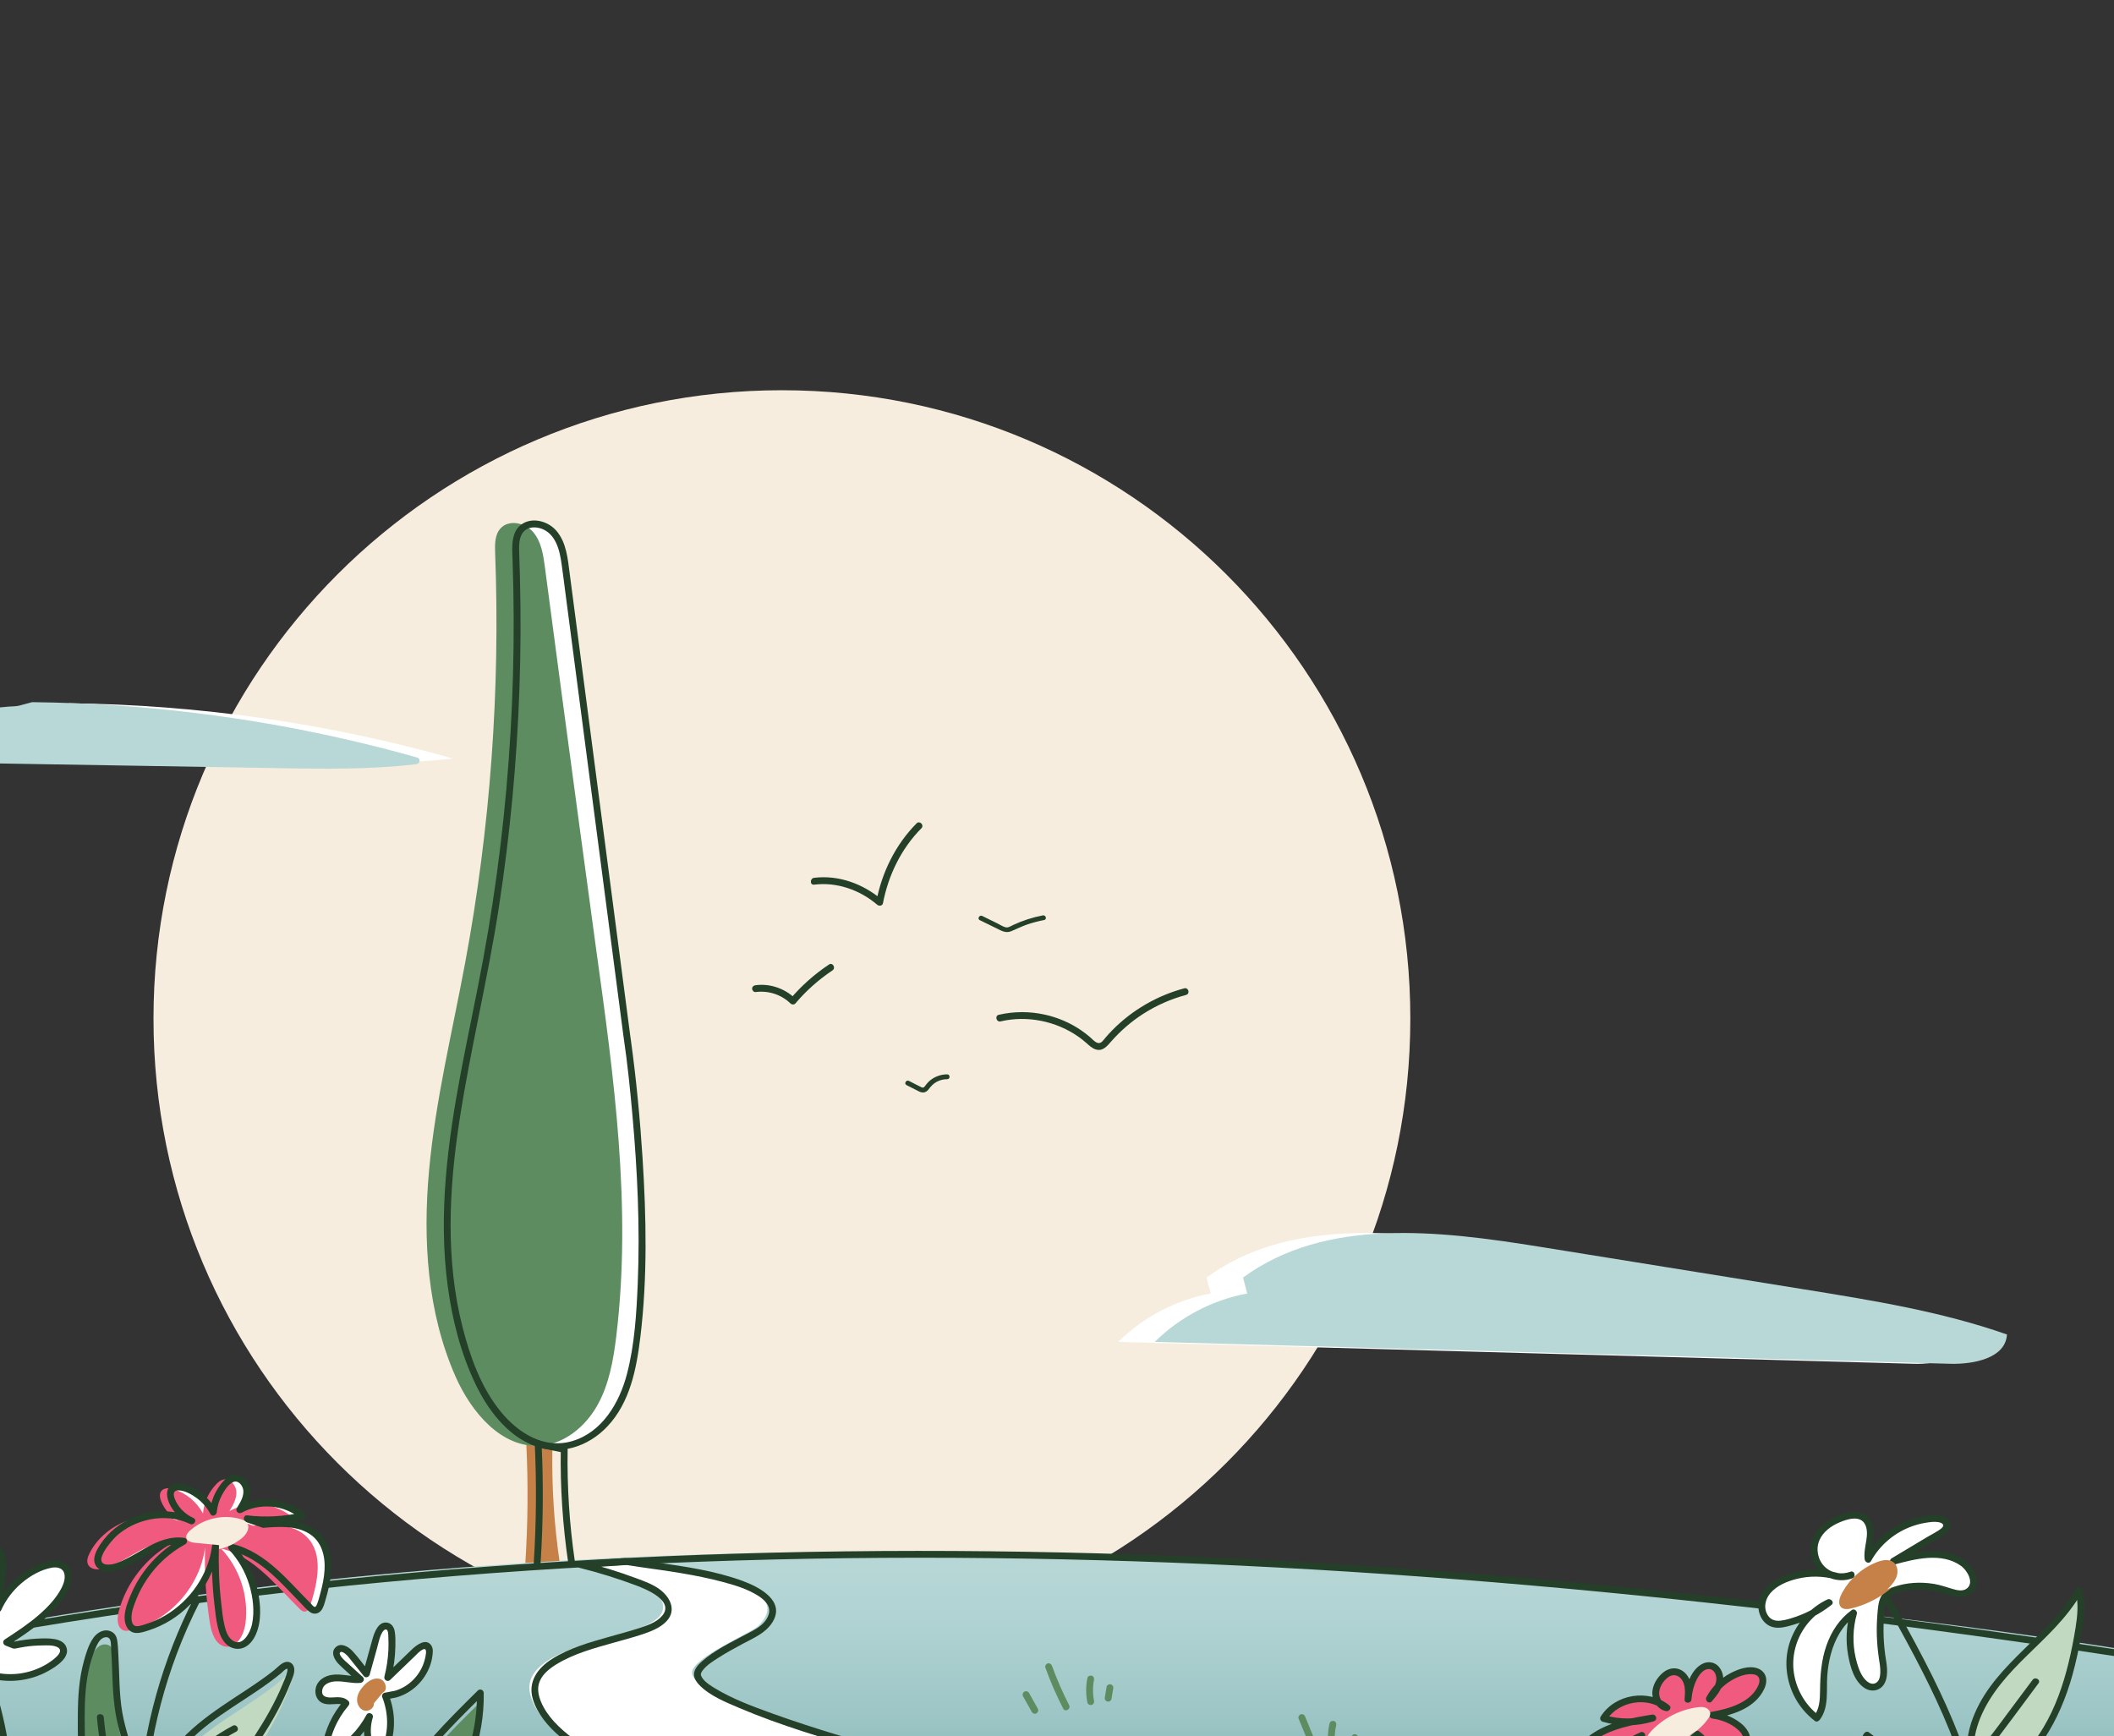 <svg width="744" height="611" viewBox="0 0 744 611" fill="none" xmlns="http://www.w3.org/2000/svg">
<rect x="0" y="0" width="744" height="611" fill="#333333" stroke="none"/>
<g clip-path="url(#clip0_1792_9768)">
<g clip-path="url(#clip1_1792_9768)">
<path d="M275.185 579.67C397.331 579.67 496.35 480.651 496.35 358.505C496.35 236.359 397.331 137.34 275.185 137.34C153.039 137.34 54.02 236.359 54.02 358.505C54.02 480.651 153.039 579.67 275.185 579.67Z" fill="#F6EDDE"/>
<path d="M184.887 550.097C185.786 536.201 185.906 522.24 185.24 508.328L194.4 510.175C194.175 523.428 195.034 536.706 196.969 549.824" fill="#C68148"/>
<path d="M1056.69 663.161C852.804 578.323 609.538 558.8 396.802 548.364C198.492 538.634 -12.735 560.718 -186.015 618.205C-215.91 628.12 -192.156 626.675 -218.929 639.88C-238.773 649.666 -220.157 659.942 -239.801 671.189" fill="url(#paint0_linear_1792_9768)"/>
<path d="M502.046 660.92C445.321 650.886 341.209 626.65 283.746 608.363C257.696 600.078 242.805 593.11 243.607 588.293C244.474 583.067 264.48 574.646 266.888 572.238C283.762 555.363 228.732 550.9 218.721 548.957L202.457 550.041C210.164 551.959 217.742 554.384 225.127 557.298C229.511 559.032 234.713 562.789 233.075 567.212C232.328 569.219 230.345 570.455 228.483 571.507C219.307 576.693 182.596 580.265 186.61 596.321C193.634 624.41 280.013 647.073 326.261 651.809L502.046 660.92Z" fill="white"/>
<path d="M504.238 660.366C490.462 657.926 476.743 655.197 463.055 652.347C446.847 648.967 430.679 645.395 414.551 641.678C397.653 637.784 380.786 633.73 363.968 629.492C348.105 625.494 332.291 621.343 316.54 616.912C301.48 612.681 286.404 608.322 271.689 603.008C264.906 600.56 257.953 597.999 251.748 594.258C250.158 593.294 248.376 592.203 247.252 590.677C246.931 590.244 246.715 589.778 246.658 589.425C246.634 589.264 246.634 589.184 246.715 588.919C246.835 588.558 247.044 588.229 247.268 587.924C248.721 585.981 251.042 584.576 253.057 583.292C255.738 581.59 258.531 580.073 261.325 578.563C265.114 576.524 269.297 574.863 271.729 571.13C276.682 563.551 267.402 558.63 261.47 556.439C251.796 552.866 241.344 551.365 231.181 549.912C227.785 549.423 224.373 548.804 220.969 548.403C219.573 548.242 218.055 548.515 216.651 548.612C213.945 548.788 211.248 548.973 208.542 549.15C207.138 549.246 205.733 549.334 204.328 549.431C203.027 549.519 202.626 551.454 204.007 551.799C210.75 553.485 217.389 555.54 223.9 557.988C227.336 559.281 237.45 563.367 233.075 568.617C231.076 571.017 227.568 572.157 224.678 573.088C221.387 574.148 218.047 575.031 214.724 575.97C207.764 577.945 200.426 579.952 194.261 583.862C189.236 587.041 185.679 591.89 187.534 598.023C189.123 603.265 192.928 607.6 196.991 611.132C202.538 615.957 208.944 619.738 215.478 623.061C232.104 631.507 250.086 637.319 268.052 642.135C285.922 646.92 304.129 650.693 322.497 652.981C324.375 653.214 326.254 653.43 328.132 653.623C329.674 653.784 329.658 651.375 328.132 651.215C310.262 649.368 292.529 645.86 275.117 641.485C256.709 636.861 238.309 631.234 221.106 623.142C214.202 619.898 207.378 616.23 201.309 611.574C196.95 608.226 192.567 604.116 190.408 598.946C189.436 596.618 188.939 594.049 189.974 591.649C191.09 589.048 193.49 587.177 195.843 585.732C202.096 581.895 209.458 579.968 216.458 578.001C219.661 577.102 222.888 576.243 226.051 575.192C229.053 574.188 232.385 572.92 234.593 570.56C238.293 566.618 235.733 561.922 231.992 559.232C229.656 557.555 226.942 556.583 224.269 555.58C221.018 554.36 217.726 553.244 214.411 552.216C211.184 551.221 207.932 550.322 204.657 549.495C204.553 550.282 204.44 551.068 204.336 551.863C208.486 551.59 212.637 551.309 216.795 551.036C217.774 550.972 218.746 550.908 219.725 550.844C219.95 550.827 220.183 550.803 220.416 550.795C220.825 550.787 220.167 550.739 220.632 550.803C222.101 550.996 223.57 551.269 225.04 551.478C234.85 552.866 244.724 554.175 254.309 556.736C258.644 557.892 263.147 559.249 266.953 561.697C269.273 563.198 271.472 565.43 270.493 568.296C269.176 572.125 265.323 573.699 262.007 575.473C256.894 578.218 251.363 580.851 246.996 584.753C245.687 585.917 244.218 587.482 244.25 589.361C244.274 590.822 245.205 592.106 246.185 593.102C249.886 596.867 255.409 599.066 260.169 601.097C274.924 607.383 290.45 611.903 305.839 616.366C321.004 620.773 336.256 624.876 351.541 628.817C368.263 633.128 385.041 637.246 401.851 641.196C418.236 645.049 434.653 648.758 451.11 652.283C465.552 655.373 480.034 658.343 494.556 661.049C497.575 661.611 500.585 662.157 503.603 662.695C505.113 662.959 505.763 660.639 504.238 660.366Z" fill="#244029"/>
<path d="M190.259 549.993C191.158 536.088 191.27 522.144 190.612 508.224C190.106 508.609 189.593 508.995 189.087 509.388C192.137 510.006 195.196 510.616 198.246 511.234C197.949 510.849 197.66 510.464 197.363 510.07C197.147 523.445 198.038 536.811 199.98 550.041C200.205 551.566 202.525 550.916 202.3 549.398C200.39 536.385 199.563 523.22 199.772 510.07C199.78 509.573 199.394 509.011 198.889 508.906C195.838 508.288 192.78 507.678 189.729 507.06C188.998 506.915 188.164 507.389 188.204 508.224C188.862 522.144 188.742 536.088 187.85 549.993C187.754 551.534 190.162 551.534 190.259 549.993Z" fill="#244029"/>
<path d="M424.626 449.629C453.671 428.307 493.593 433.076 529.164 438.808C560.191 443.809 591.211 448.802 622.238 453.803C646.289 457.681 670.493 461.59 693.484 469.658C693.003 478.015 681.788 480.207 673.423 479.974C580.132 477.405 486.849 474.836 393.559 472.267C402.389 463.517 413.877 457.504 426.095 455.232L424.626 449.629Z" fill="white"/>
<path d="M906.888 608.3C839.487 595.56 771.845 584.072 703.906 574.535C636.737 565.102 569.288 557.564 501.638 552.579C433.675 547.578 365.511 545.153 297.363 545.988C230.066 546.815 162.785 550.797 95.922 558.56C30.03 566.21 -35.461 577.513 -99.932 593.159C-107.863 595.086 -115.779 597.077 -123.678 599.132C-125.179 599.517 -124.545 601.845 -123.036 601.452C-58.452 584.682 7.223 572.279 73.396 563.729C139.465 555.196 205.999 550.443 272.597 548.846C339.886 547.232 407.231 548.87 474.399 553.125C542.676 557.444 610.767 564.46 678.57 573.483C746.485 582.522 814.119 593.593 881.496 606.004C889.749 607.521 898.001 609.07 906.246 610.628C907.763 610.909 908.413 608.589 906.888 608.3Z" fill="#244029"/>
<path d="M24.347 247.522C69.936 248.004 115.462 254.555 159.334 266.95C143.126 268.86 126.741 268.595 110.42 268.322C70.45 267.656 30.48 266.982 -9.491 266.315C-12.14 266.267 -14.909 266.195 -17.221 264.895C-19.525 263.594 -21.139 260.64 -20.031 258.24C-19.1 256.217 -16.732 255.35 -14.596 254.723C-3.526 251.504 7.906 249.529 19.418 248.839L24.347 247.522Z" fill="white"/>
<path d="M437.472 449.629C466.516 428.307 506.438 433.076 542.01 438.808C573.037 443.809 604.056 448.802 635.084 453.803C659.135 457.681 683.339 461.59 706.33 469.658C705.848 478.015 694.634 480.207 686.269 479.974C592.978 477.405 499.695 474.836 406.404 472.267C415.235 463.517 426.723 457.504 438.941 455.232L437.472 449.629Z" fill="#B8D8D7"/>
<path d="M11.503 248.325C57.093 248.807 102.618 255.358 146.49 267.752C130.282 269.663 113.897 269.398 97.577 269.125C57.606 268.459 17.636 267.785 -22.334 267.118C-24.983 267.07 -27.753 266.998 -30.065 265.697C-32.369 264.397 -33.983 261.443 -32.875 259.042C-31.944 257.019 -29.575 256.152 -27.44 255.526C-16.37 252.307 -4.938 250.332 6.574 249.642L11.503 248.325Z" fill="#B8D8D7"/>
<path d="M11.498 249.528C29.272 249.721 47.029 250.828 64.691 252.843C82.303 254.858 99.82 257.789 117.128 261.61C126.874 263.761 136.555 266.194 146.164 268.907C146.269 268.12 146.381 267.334 146.486 266.539C130.775 268.377 114.936 268.201 99.154 267.936C83.05 267.671 66.954 267.398 50.851 267.125C34.811 266.86 18.764 266.587 2.724 266.322C-5.36 266.186 -13.452 266.049 -21.536 265.913C-24.683 265.856 -28.769 266.065 -30.977 263.368C-31.803 262.348 -32.349 260.887 -31.828 259.611C-31.314 258.358 -29.941 257.652 -28.745 257.202C-25.365 255.934 -21.712 255.163 -18.196 254.369C-14.447 253.518 -10.666 252.803 -6.869 252.233C-3.048 251.655 0.797 251.238 4.651 250.957C5.638 250.885 6.593 250.861 7.557 250.612C8.432 250.379 9.315 250.146 10.19 249.913C10.728 249.769 11.274 249.624 11.812 249.48C13.305 249.078 12.671 246.758 11.169 247.16C9.708 247.553 8.247 247.938 6.778 248.332C5.606 248.645 4.322 248.581 3.109 248.677C1.127 248.838 -0.848 249.046 -2.815 249.279C-10.682 250.234 -18.477 251.76 -26.112 253.887C-28.945 254.674 -32.542 255.501 -33.931 258.431C-35.279 261.265 -33.778 264.508 -31.402 266.266C-28.504 268.417 -24.57 268.289 -21.151 268.345C-17.008 268.417 -12.866 268.482 -8.715 268.554C7.926 268.835 24.568 269.108 41.217 269.389C57.859 269.67 74.501 269.943 91.15 270.224C107.559 270.496 124.024 270.994 140.392 269.581C142.423 269.405 144.455 269.196 146.478 268.963C147.754 268.811 148.203 266.996 146.799 266.595C129.627 261.754 112.215 257.797 94.634 254.746C77.077 251.703 59.368 249.552 41.595 248.324C31.576 247.633 21.533 247.232 11.482 247.12C9.949 247.104 9.949 249.512 11.498 249.528Z" fill="#B8D8D7"/>
<path d="M322.578 289.779C315.184 297.237 310.392 306.967 308.417 317.242C309.091 317.066 309.757 316.889 310.432 316.713C303.865 311.101 295.195 307.866 286.517 308.942C285 309.126 284.984 311.543 286.517 311.35C294.561 310.355 302.621 313.196 308.73 318.422C309.356 318.96 310.56 318.848 310.745 317.893C312.647 308.01 317.167 298.674 324.288 291.497C325.371 290.381 323.67 288.68 322.578 289.779Z" fill="#244029"/>
<path d="M416.793 347.836C407.248 350.381 398.417 355.503 391.489 362.551C390.662 363.394 389.86 364.261 389.089 365.16C388.423 365.939 387.596 367.352 386.408 367.063C385.3 366.798 384.409 365.682 383.582 364.976C382.627 364.157 381.631 363.394 380.604 362.68C376.742 360.006 372.303 358.104 367.719 357.092C362.381 355.912 356.841 355.912 351.511 357.149C350.002 357.502 350.644 359.822 352.153 359.469C361.57 357.277 371.757 359.372 379.64 364.936C380.58 365.602 381.479 366.324 382.346 367.087C383.293 367.93 384.248 368.853 385.477 369.287C388.11 370.21 389.675 368.115 391.216 366.372C394.419 362.744 398.112 359.557 402.174 356.924C406.879 353.881 412.024 351.601 417.435 350.156C418.928 349.763 418.294 347.435 416.793 347.836Z" fill="#244029"/>
<path d="M367.021 322.164C363.409 322.854 359.9 323.986 356.569 325.543C355.766 325.921 354.827 326.587 353.904 326.354C352.932 326.113 351.969 325.455 351.078 325.014C349.28 324.131 347.481 323.248 345.683 322.364C344.704 321.883 343.837 323.352 344.824 323.842C346.807 324.813 348.782 325.784 350.765 326.748C352.523 327.607 353.96 328.53 355.927 327.719C357.757 326.964 359.499 326.065 361.378 325.415C363.368 324.725 365.415 324.195 367.487 323.793C368.546 323.601 368.089 321.955 367.021 322.164Z" fill="#244029"/>
<path d="M291.761 339.448C286.711 342.812 282.143 346.842 278.21 351.466C278.78 351.466 279.342 351.466 279.912 351.466C276.235 347.886 271.017 346.071 265.911 346.738C265.261 346.826 264.715 347.227 264.707 347.942C264.699 348.528 265.269 349.226 265.911 349.146C270.415 348.56 274.943 349.989 278.21 353.168C278.651 353.593 279.486 353.674 279.912 353.168C283.709 348.696 288.092 344.779 292.973 341.528C294.265 340.677 293.061 338.589 291.761 339.448Z" fill="#244029"/>
<path d="M333.361 378.109C330.873 378.101 328.416 379.097 326.658 380.871C326.241 381.296 325.895 381.77 325.542 382.244C325.101 382.838 324.836 382.902 324.161 382.581C322.724 381.89 321.312 381.136 319.891 380.413C318.911 379.916 318.052 381.393 319.032 381.89C320.493 382.629 321.938 383.4 323.407 384.114C324.78 384.78 325.919 384.572 326.843 383.344C327.613 382.324 328.4 381.449 329.532 380.807C330.704 380.14 332.013 379.811 333.353 379.819C334.461 379.819 334.461 378.117 333.361 378.109Z" fill="#244029"/>
<path d="M216.708 333.242C222.994 378.414 229.287 424.188 223.82 469.465C222.801 477.91 221.308 486.508 217.133 493.926C212.959 501.343 205.63 507.461 197.144 508.095C183.457 509.122 172.78 496.326 167.241 483.771C157.286 461.205 155.681 435.732 157.928 411.167C160.168 386.602 166.077 362.551 170.596 338.307C179.459 290.759 183.015 242.215 181.177 193.88C181.065 190.861 181.04 187.505 183.071 185.266C186.026 182.006 191.798 183.275 194.623 186.638C197.449 190.002 198.132 194.626 198.702 198.985C205.894 253.879 213.079 308.773 220.272 363.659" fill="white"/>
<path d="M209.79 333.941C216.076 379.113 222.369 424.888 216.903 470.164C215.883 478.61 214.39 487.207 210.215 494.625C206.041 502.043 198.712 508.16 190.226 508.794C176.539 509.822 165.862 497.025 160.323 484.47C150.368 461.904 148.763 436.432 151.011 411.867C153.25 387.302 159.159 363.25 163.678 339.007C172.541 291.458 176.097 242.914 174.259 194.579C174.147 191.56 174.122 188.205 176.154 185.965C179.108 182.706 184.88 183.974 187.705 187.338C190.531 190.701 191.214 195.325 191.784 199.684C198.976 254.578 209.79 333.941 209.79 333.941Z" fill="#5D8C60"/>
<path d="M221.83 364.679C218.265 337.448 214.693 310.21 211.129 282.98C207.588 255.958 204.048 228.937 200.508 201.915C199.825 196.73 199.384 190.958 195.82 186.807C193.154 183.7 188.161 182.063 184.372 184.038C179.539 186.558 180.246 192.876 180.406 197.42C180.639 204.147 180.759 210.874 180.784 217.602C180.872 244.415 179.298 271.235 176.095 297.855C174.482 311.214 172.451 324.524 170.01 337.762C167.578 350.927 164.728 364.012 162.239 377.162C157.535 402.056 154.171 427.544 157.599 452.832C159.197 464.665 162.231 476.53 167.441 487.319C171.624 495.981 178.118 504.691 187.222 508.544C196.695 512.558 206.874 509.315 213.754 502.034C221.765 493.549 224.029 481.659 225.378 470.477C227.891 449.653 227.465 428.467 226.141 407.571C225.265 393.811 223.949 380.068 222.078 366.405C221.982 365.722 221.894 365.04 221.789 364.358C221.565 362.832 219.245 363.482 219.469 365C220.834 374.2 221.789 383.528 222.608 392.816C224.334 412.299 225.265 431.935 224.455 451.491C224.013 462.176 223.363 473.23 220.641 483.61C218.008 493.661 211.98 504.049 201.391 507.18C191.477 510.11 182.365 504.314 176.272 496.872C169.328 488.395 165.459 477.565 162.785 467.065C156.764 443.455 157.993 418.673 161.637 394.799C165.507 369.431 171.704 344.497 175.598 319.129C179.507 293.665 181.924 267.968 182.815 242.215C183.264 229.29 183.32 216.349 182.999 203.417C182.919 200.334 182.791 197.259 182.71 194.185C182.646 191.728 182.614 188.67 184.557 186.847C186.218 185.298 188.723 185.37 190.73 186.125C193.042 187 194.631 188.822 195.683 191.006C196.847 193.43 197.313 196.16 197.69 198.809C198.156 202.076 198.549 205.351 198.983 208.619C199.833 215.105 200.684 221.6 201.535 228.086C203.245 241.171 204.963 254.257 206.673 267.342C210.085 293.408 213.497 319.466 216.917 345.532C217.752 351.914 218.586 358.297 219.421 364.679C219.622 366.188 222.03 366.212 221.83 364.679Z" fill="#244029"/>
<path d="M376.267 600.118C373.963 595.63 371.948 591.014 370.23 586.27C370.005 585.66 369.411 585.25 368.745 585.427C368.151 585.588 367.685 586.294 367.902 586.912C369.684 591.849 371.787 596.666 374.179 601.338C374.902 602.711 376.981 601.491 376.267 600.118Z" fill="#5D8C60"/>
<path d="M385.025 598.56C384.551 596.184 384.551 593.607 385.025 591.223C385.146 590.604 384.848 589.89 384.182 589.737C383.588 589.601 382.833 589.914 382.697 590.58C382.127 593.438 382.127 596.336 382.697 599.194C382.825 599.836 383.588 600.198 384.182 600.037C384.857 599.852 385.154 599.194 385.025 598.56Z" fill="#5D8C60"/>
<path d="M391.166 597.983C391.375 596.755 391.575 595.526 391.784 594.29C391.84 593.961 391.84 593.656 391.664 593.359C391.519 593.11 391.23 592.869 390.941 592.805C390.636 592.733 390.283 592.749 390.01 592.925C389.761 593.086 389.504 593.343 389.456 593.648C389.247 594.876 389.047 596.104 388.838 597.341C388.782 597.67 388.782 597.975 388.958 598.272C389.103 598.521 389.392 598.762 389.681 598.826C389.986 598.898 390.339 598.882 390.612 598.705C390.861 598.545 391.118 598.288 391.166 597.983Z" fill="#5D8C60"/>
<path d="M365.231 601.33C364.204 599.491 363.168 597.645 362.141 595.807C361.836 595.253 361.033 595.028 360.495 595.373C359.941 595.734 359.732 596.433 360.061 597.019C361.089 598.857 362.125 600.704 363.152 602.542C363.457 603.096 364.26 603.321 364.798 602.976C365.352 602.614 365.56 601.916 365.231 601.33Z" fill="#5D8C60"/>
<path d="M463.108 613.361C461.856 610.295 460.603 607.236 459.343 604.17C459.094 603.568 458.54 603.142 457.858 603.327C457.288 603.487 456.766 604.202 457.015 604.812C458.267 607.879 459.52 610.937 460.78 614.004C461.029 614.606 461.583 615.031 462.265 614.847C462.835 614.686 463.349 613.972 463.108 613.361Z" fill="#5D8C60"/>
<path d="M469.892 613.934C469.908 614.022 469.9 613.99 469.884 613.837C469.876 613.765 469.868 613.701 469.86 613.629C469.844 613.492 469.828 613.348 469.82 613.211C469.796 612.906 469.772 612.601 469.764 612.296C469.74 611.71 469.748 611.124 469.772 610.538C469.836 609.334 469.981 608.362 470.262 607.166C470.406 606.556 470.069 605.834 469.419 605.681C468.801 605.537 468.094 605.866 467.934 606.524C467.299 609.181 467.195 611.878 467.564 614.576C467.653 615.202 468.487 615.595 469.049 615.419C469.74 615.186 469.989 614.6 469.892 613.934Z" fill="#5D8C60"/>
<path d="M476.762 614.945C477.164 613.917 477.565 612.89 477.966 611.862C478.071 611.589 477.99 611.18 477.846 610.931C477.701 610.682 477.412 610.441 477.123 610.377C476.818 610.305 476.465 610.321 476.192 610.498C475.911 610.674 475.759 610.907 475.638 611.22C475.237 612.248 474.836 613.275 474.434 614.303C474.33 614.576 474.41 614.985 474.555 615.234C474.699 615.483 474.988 615.724 475.277 615.788C475.582 615.86 475.935 615.844 476.208 615.668C476.489 615.483 476.65 615.25 476.762 614.945Z" fill="#5D8C60"/>
<path d="M68.371 562.226C62.776 573.144 58.272 584.624 54.98 596.449C51.665 608.33 49.562 620.548 48.695 632.854C48.205 639.766 48.125 646.702 48.438 653.622C48.51 655.164 50.918 655.172 50.846 653.622C50.3 641.516 50.967 629.354 52.877 617.385C54.78 605.432 57.879 593.663 62.117 582.32C64.525 575.873 67.319 569.571 70.458 563.446C71.156 562.066 69.085 560.845 68.371 562.226Z" fill="#244029"/>
<path d="M91.842 536.94C98.481 536.419 106.043 536.21 110.747 540.922C116.696 546.871 114.568 556.793 112.032 564.813C111.686 565.897 111.06 567.205 109.92 567.189C109.246 567.181 108.692 566.683 108.21 566.21C99.797 557.949 92.066 547.625 80.571 545C87.145 551.944 90.389 561.915 89.144 571.396C88.631 575.329 86.158 580.025 82.224 579.528C78.684 579.078 77.215 574.807 76.645 571.275C75.224 562.437 74.646 553.454 74.935 544.503C73.257 558.326 62.324 570.545 48.765 573.732C48.01 573.908 47.215 574.061 46.469 573.868C43.996 573.234 43.852 569.766 44.494 567.301C47.191 556.994 54.328 547.93 63.712 542.889C55.05 541.468 47.914 549.568 39.484 551.993C37.389 552.595 34.563 552.514 33.705 550.515C33.167 549.271 33.68 547.834 34.291 546.63C39.982 535.391 55.291 530.245 66.61 535.768C63.447 534.355 60.862 531.706 59.53 528.519C59.016 527.291 58.727 525.758 59.562 524.722C60.509 523.542 62.348 523.67 63.801 524.104C68.216 525.429 72.053 528.584 74.197 532.67C74.51 528.848 76.171 525.156 78.829 522.386C79.527 521.656 80.338 520.973 81.317 520.74C83.677 520.194 85.853 522.675 85.957 525.091C86.062 527.508 84.761 529.748 83.509 531.819C90.381 527.965 99.605 528.856 105.617 533.954C99.235 535.415 92.596 535.768 86.094 534.99L91.842 536.94Z" fill="white"/>
<path d="M89.082 536.948C95.721 536.427 103.283 536.218 107.987 540.93C113.936 546.879 111.809 556.801 109.272 564.821C108.927 565.905 108.3 567.213 107.16 567.197C106.486 567.189 105.932 566.691 105.451 566.218C97.037 557.957 89.307 547.633 77.811 545.008C84.386 551.952 87.629 561.923 86.385 571.396C85.871 575.329 83.398 580.025 79.465 579.528C75.924 579.078 74.455 574.807 73.885 571.275C72.464 562.437 71.886 553.454 72.175 544.503C70.498 558.326 59.564 570.545 46.005 573.732C45.25 573.908 44.456 574.061 43.709 573.868C41.236 573.234 41.092 569.766 41.734 567.301C44.431 556.994 51.568 547.93 60.953 542.889C52.291 541.468 45.154 549.568 36.725 551.993C34.63 552.595 31.804 552.514 30.945 550.515C30.407 549.271 30.921 547.834 31.531 546.63C37.222 535.391 52.531 530.245 63.851 535.768C60.688 534.355 58.103 531.706 56.77 528.519C56.256 527.291 55.967 525.758 56.802 524.722C57.749 523.542 59.588 523.67 61.041 524.104C65.456 525.429 69.293 528.584 71.437 532.67C71.75 528.848 73.412 525.156 76.069 522.386C76.767 521.656 77.578 520.973 78.558 520.74C80.918 520.194 83.093 522.675 83.198 525.091C83.302 527.508 82.001 529.748 80.749 531.819C87.621 527.965 96.845 528.856 102.858 533.954C96.475 535.415 89.837 535.768 83.334 534.99L89.082 536.948Z" fill="#F05A7E"/>
<path d="M92.735 537.694C97.913 537.293 103.83 536.859 108.502 539.573C113.198 542.302 114.539 547.56 114.218 552.666C114.049 555.363 113.479 558.029 112.773 560.63C112.435 561.89 112.114 563.206 111.633 564.427C111.504 564.756 111.247 565.51 110.814 565.534C110.316 565.567 109.626 564.587 109.305 564.266C105.355 560.332 101.67 556.126 97.52 552.393C92.976 548.307 87.814 544.799 81.785 543.386C80.613 543.113 79.778 544.51 80.613 545.401C83.897 548.901 86.313 553.132 87.71 557.723C89.043 562.107 89.653 567.14 88.697 571.66C88.087 574.534 85.261 580.073 81.593 577.159C80.084 575.963 79.425 573.843 79.008 572.045C78.406 569.468 78.133 566.787 77.844 564.17C77.097 557.491 76.84 550.771 77.041 544.052C77.089 542.463 74.817 542.559 74.633 544.052C73.356 554.175 66.926 563.367 58.2 568.529C56.024 569.821 53.712 570.857 51.288 571.595C50.228 571.917 48.47 572.663 47.402 572.157C46.608 571.78 46.375 570.769 46.303 569.966C46.078 567.509 47.145 564.924 48.045 562.693C49.04 560.204 50.341 557.828 51.842 555.604C55.254 550.555 59.878 546.372 65.232 543.466C66.075 543.009 65.995 541.427 64.943 541.266C59.95 540.504 55.422 542.471 51.151 544.863C48.936 546.107 46.768 547.448 44.488 548.588C42.473 549.599 40.105 550.779 37.793 550.651C32.134 550.338 39.294 542.117 40.996 540.576C44.248 537.63 48.342 535.671 52.62 534.78C57.389 533.793 62.487 534.234 66.894 536.345C67.295 535.655 67.705 534.957 68.106 534.266C65.874 533.239 63.94 531.665 62.599 529.602C61.724 528.262 59.757 524.521 62.784 524.529C65.047 524.537 67.504 525.966 69.278 527.266C71.269 528.727 72.875 530.638 74.039 532.813C74.649 533.953 76.182 533.311 76.286 532.203C76.479 530.068 77.121 527.981 78.149 526.102C79.016 524.521 80.437 522.168 82.235 521.526C83.953 520.916 85.422 522.891 85.623 524.4C85.92 526.672 84.475 528.904 83.359 530.758C82.725 531.818 83.969 532.974 85.004 532.404C91.467 528.856 99.976 529.618 105.652 534.347C105.829 533.672 106.005 533.006 106.182 532.332C99.88 533.752 93.402 534.074 86.979 533.327C85.567 533.166 85.446 535.278 86.658 535.695C88.569 536.345 90.48 537.004 92.39 537.654C93.859 538.16 94.493 535.832 93.032 535.334C91.122 534.684 89.211 534.025 87.3 533.375C87.196 534.162 87.084 534.949 86.979 535.743C93.61 536.514 100.314 536.129 106.824 534.668C107.659 534.475 108.044 533.231 107.354 532.653C100.819 527.21 91.258 526.23 83.784 530.333C84.33 530.879 84.884 531.432 85.43 531.978C86.939 529.466 88.585 526.527 87.879 523.493C87.341 521.181 85.245 518.925 82.733 519.022C80.011 519.126 77.972 521.823 76.64 523.91C75.042 526.415 74.135 529.273 73.87 532.219C74.617 532.019 75.363 531.818 76.118 531.609C74.609 528.799 72.401 526.415 69.736 524.673C67.456 523.188 63.956 521.422 61.162 522.377C57.678 523.565 58.69 527.611 60.046 530.044C61.587 532.805 64.02 535.037 66.894 536.353C68.283 536.996 69.511 534.949 68.106 534.274C59.139 529.963 48.189 531.754 40.49 537.863C38.588 539.372 36.918 541.17 35.553 543.177C34.117 545.288 32.254 548.347 33.659 550.892C34.895 553.132 37.841 553.324 40.073 552.859C42.706 552.305 45.243 550.972 47.579 549.68C52.636 546.894 58.16 542.663 64.285 543.603C64.189 542.872 64.092 542.134 63.996 541.403C58.673 544.293 54.09 548.387 50.525 553.284C48.767 555.708 47.282 558.318 46.11 561.071C45.018 563.64 43.846 566.514 43.846 569.348C43.846 571.917 45.099 574.638 48.005 574.718C49.441 574.758 50.967 574.229 52.324 573.795C53.696 573.354 55.045 572.824 56.353 572.214C61.523 569.821 66.099 566.112 69.607 561.633C73.605 556.519 76.206 550.506 77.017 544.052C76.214 544.052 75.411 544.052 74.609 544.052C74.408 550.771 74.665 557.491 75.411 564.17C75.74 567.132 76.021 570.191 76.76 573.081C77.29 575.176 78.189 577.424 79.875 578.869C81.504 580.265 83.776 580.723 85.775 579.888C87.862 579.021 89.259 577.062 90.118 575.047C92.125 570.367 91.748 564.579 90.688 559.706C89.396 553.734 86.466 548.162 82.291 543.707C81.898 544.381 81.513 545.048 81.119 545.722C86.955 547.095 91.884 550.531 96.243 554.52C98.491 556.583 100.619 558.775 102.73 560.983C103.806 562.107 104.873 563.231 105.957 564.338C106.952 565.366 107.948 566.586 109.136 567.389C110.388 568.24 111.914 568.055 112.917 566.923C113.856 565.856 114.186 564.33 114.579 563.006C115.406 560.204 116.08 557.354 116.433 554.448C117.108 548.877 116.233 542.744 111.705 538.93C106.479 534.531 99.117 534.796 92.711 535.294C91.202 535.406 91.186 537.815 92.735 537.694Z" fill="#244029"/>
<path d="M77.136 543.802C74.318 543.529 71.501 543.256 68.683 542.983C67.43 542.862 65.881 542.501 65.592 541.281C65.359 540.301 66.106 539.37 66.853 538.696C71.484 534.505 78.308 532.884 84.337 534.537C85.381 534.826 86.48 535.26 87.034 536.191C88.086 537.941 86.625 540.133 85.043 541.417C82.74 543.28 79.994 544.58 77.088 545.182L77.136 543.802Z" fill="#F6EDDE"/>
<path d="M-5.897 589.175C-0.679 603.81 2.123 619.263 2.324 634.805C2.38 639.18 2.227 643.563 1.882 647.922C1.762 649.464 4.17 649.456 4.29 647.922C5.535 632.292 4.186 616.461 0.317 601.265C-0.775 596.962 -2.084 592.715 -3.569 588.533C-4.091 587.08 -6.419 587.706 -5.897 589.175Z" fill="#244029"/>
<path d="M-0.614 566.05C2.565 558.937 8.899 553.301 16.333 550.973C18.324 550.347 20.676 550.01 22.346 551.262C24.939 553.213 24 557.331 22.338 560.125C17.73 567.888 9.887 573.082 2.317 578.003L4.99 579.046C9.132 578.115 13.395 577.738 17.634 577.939C19.528 578.027 21.856 578.581 22.298 580.427C22.659 581.945 21.471 583.365 20.283 584.377C13.483 590.173 3.521 591.995 -4.892 588.985L-8.2 593.818C-8.376 604.173 -13.53 614.337 -21.775 620.614C-24.697 622.838 -29.168 624.46 -31.745 621.843C-33.327 620.229 -33.399 617.692 -33.166 615.444C-31.978 603.957 -25.307 593.151 -15.561 586.954C-24.344 596.234 -33.849 605.948 -46.276 608.91C-49.599 609.705 -53.942 609.488 -55.339 606.381C-56.511 603.764 -54.777 600.794 -52.947 598.586C-44.59 588.479 -32.548 581.503 -19.623 579.279L-24.777 580.459C-28.486 582.193 -32.339 583.96 -36.434 583.951C-40.528 583.943 -44.911 581.591 -45.906 577.626C-47.102 572.833 -42.944 568.233 -38.424 566.25C-29.859 562.493 -18.973 564.966 -12.88 572.054C-17.841 565.841 -18.628 556.609 -14.791 549.641C-13.434 547.176 -11.459 544.928 -8.85 543.861C-6.241 542.793 -2.95 543.13 -1.007 545.169C0.96 547.232 1.145 550.387 0.928 553.229C0.43 559.732 -1.577 566.114 -4.9 571.717" fill="white"/>
<path d="M0.431 566.66C2.108 562.951 4.581 559.7 7.696 557.075C10.626 554.603 14.391 552.435 18.204 551.745C20.026 551.416 22.122 551.769 22.635 553.808C23.053 555.462 22.435 557.348 21.688 558.817C19.81 562.494 16.791 565.641 13.709 568.33C9.992 571.573 5.841 574.279 1.715 576.968C0.792 577.57 1.041 578.798 2.004 579.168C2.759 579.465 3.505 579.754 4.26 580.051C4.717 580.227 4.99 580.267 5.512 580.171C6.588 579.97 7.656 579.738 8.731 579.577C10.786 579.272 12.866 579.119 14.945 579.095C16.558 579.079 18.405 578.951 19.938 579.577C23.687 581.118 17.674 584.948 16.181 585.815C13.267 587.517 9.992 588.616 6.644 589.026C2.863 589.483 -0.958 589.082 -4.555 587.822C-5.085 587.637 -5.622 587.95 -5.911 588.375C-6.746 589.604 -7.589 590.824 -8.424 592.052C-8.705 592.462 -9.09 592.887 -9.275 593.353C-9.524 593.979 -9.411 594.87 -9.452 595.544C-9.508 596.379 -9.596 597.206 -9.725 598.025C-10.672 604.118 -13.297 609.962 -17.271 614.682C-19.189 616.954 -21.445 619.218 -24.054 620.687C-26.214 621.899 -29.81 622.999 -31.367 620.31C-32.764 617.894 -31.865 614.225 -31.311 611.672C-30.669 608.734 -29.674 605.868 -28.349 603.163C-25.323 597.005 -20.691 591.691 -14.911 587.982C-15.4 587.348 -15.882 586.722 -16.372 586.088C-24.736 594.926 -33.872 604.519 -46.082 607.618C-48.282 608.18 -51.268 608.565 -53.219 607.096C-55.828 605.129 -53.789 601.605 -52.256 599.671C-48.467 594.886 -43.642 590.824 -38.448 587.653C-32.564 584.065 -26.053 581.608 -19.262 580.42C-19.478 579.649 -19.687 578.871 -19.904 578.1C-21.076 578.365 -22.248 578.638 -23.428 578.903C-23.942 579.023 -24.472 579.103 -24.977 579.256C-26.013 579.569 -27 580.171 -27.988 580.605C-32.539 582.579 -38.44 584.145 -42.638 580.516C-44.372 579.023 -45.248 576.807 -44.71 574.536C-44.164 572.24 -42.51 570.305 -40.656 568.924C-36.883 566.122 -31.817 565.288 -27.217 565.825C-22.023 566.436 -17.126 568.932 -13.682 572.874C-12.647 574.062 -11.049 572.36 -11.98 571.172C-16.853 564.958 -17.335 555.614 -12.968 549.007C-10.905 545.892 -6.843 543.059 -3.053 545.058C0.824 547.105 -0.027 552.853 -0.605 556.401C-1.44 561.579 -3.238 566.548 -5.895 571.068C-6.682 572.408 -4.603 573.62 -3.816 572.28C-1.063 567.592 0.848 562.406 1.715 557.035C2.429 552.596 3.136 546.567 -0.998 543.508C-4.972 540.57 -10.343 542.32 -13.417 545.676C-16.524 549.063 -18.114 553.687 -18.346 558.223C-18.611 563.497 -16.942 568.715 -13.69 572.858C-13.12 572.288 -12.558 571.726 -11.988 571.156C-18.852 563.297 -31.929 560.503 -40.985 566.227C-45.432 569.037 -49.101 574.592 -46.275 579.802C-43.546 584.843 -37.075 585.807 -32.002 584.538C-30.203 584.089 -28.469 583.398 -26.776 582.66C-25.796 582.234 -24.865 581.672 -23.821 581.439C-22.304 581.094 -20.787 580.749 -19.27 580.396C-17.744 580.043 -18.403 577.811 -19.912 578.076C-33.013 580.372 -45.456 587.46 -53.861 597.816C-55.884 600.313 -57.859 603.709 -56.342 606.952C-55.122 609.545 -52.2 610.452 -49.526 610.468C-46.404 610.492 -43.273 609.416 -40.423 608.228C-37.364 606.952 -34.482 605.322 -31.761 603.428C-25.395 598.988 -19.976 593.377 -14.67 587.765C-13.762 586.802 -14.943 585.108 -16.131 585.871C-21.726 589.467 -26.374 594.461 -29.577 600.289C-31.175 603.195 -32.435 606.31 -33.278 609.513C-34.081 612.595 -34.836 616.127 -34.241 619.306C-33.639 622.494 -30.942 624.613 -27.691 624.324C-24.399 624.035 -21.622 622.148 -19.197 620.037C-14.076 615.574 -10.327 609.561 -8.408 603.058C-7.87 601.252 -7.501 599.398 -7.26 597.527C-7.14 596.596 -7.051 595.657 -7.011 594.717C-7.003 594.573 -6.955 594.252 -6.987 594.091C-6.995 594.075 -7.204 594.501 -7.116 594.34C-7.059 594.244 -6.987 594.147 -6.923 594.059C-5.871 592.574 -4.868 591.057 -3.84 589.556C-4.29 589.74 -4.747 589.925 -5.197 590.109C2.1 592.662 10.425 591.819 17.128 588.014C19.874 586.457 25.1 583.165 23.189 579.328C22.451 577.843 20.781 577.137 19.232 576.872C17.136 576.51 14.929 576.607 12.817 576.719C11.493 576.791 10.168 576.928 8.852 577.104C8.218 577.193 7.575 577.289 6.949 577.393C6.636 577.45 6.315 577.506 6.002 577.57C5.865 577.594 4.862 577.811 5.183 577.803C5.424 577.795 4.982 577.715 4.838 577.658C4.557 577.546 4.268 577.434 3.987 577.329C3.537 577.153 3.096 576.984 2.646 576.807C2.743 577.538 2.839 578.277 2.935 579.007C7.053 576.326 11.18 573.612 14.929 570.417C18.453 567.415 22.057 563.754 24.016 559.5C24.883 557.605 25.453 555.454 25.02 553.366C24.602 551.351 23.029 549.77 21.014 549.328C18.662 548.815 16.189 549.609 14.022 550.484C11.95 551.319 9.984 552.363 8.153 553.655C3.923 556.642 0.487 560.68 -1.649 565.4C-2.283 566.845 -0.212 568.065 0.431 566.66Z" fill="#244029"/>
<path d="M134.037 646.222C138.34 634.71 139.657 622.195 137.971 610.033C137.489 606.525 136.742 603.065 135.755 599.669C135.322 598.184 133.002 598.818 133.435 600.311C137.746 615.13 137.12 631.13 131.717 645.588C131.171 647.033 133.499 647.659 134.037 646.222Z" fill="#244029"/>
<path d="M139.019 596.271C145.634 594.569 150.78 588.26 151.109 581.444C151.141 580.866 151.125 580.24 150.788 579.766C149.841 578.417 147.746 579.509 146.549 580.657C143.186 583.892 139.822 587.136 136.458 590.371C137.735 585.426 138.201 580.272 137.831 575.182C137.759 574.187 137.574 573.063 136.747 572.517C134.981 571.361 133.159 573.93 132.589 575.969C131.377 580.328 130.165 584.687 128.953 589.046C127.154 586.798 125.348 584.551 123.55 582.311C122.37 580.834 120.13 579.284 118.87 580.697C117.738 581.966 119.054 583.884 120.307 585.032C122.49 587.039 124.682 589.046 126.865 591.045C124.609 591.318 122.346 590.772 120.09 590.563C117.826 590.355 115.353 590.563 113.635 592.057C111.926 593.55 111.572 596.665 113.435 597.957C115.835 599.611 119.801 597.315 121.768 599.466C118.709 602.99 116.469 607.213 115.265 611.717C115.048 612.527 114.864 613.394 115.153 614.181C116.044 616.662 119.817 615.682 121.864 614.021C125.22 611.299 128.029 607.903 130.06 604.09C128.824 607.968 129.121 612.319 130.871 615.995C131.248 616.782 131.77 617.601 132.613 617.818C134.042 618.179 135.182 616.63 135.728 615.257C138.064 609.437 138.04 602.709 135.672 596.905L139.019 596.271Z" fill="white"/>
<path d="M139.336 597.435C144.634 596.022 148.977 592.024 151.057 586.983C151.562 585.754 151.932 584.486 152.124 583.177C152.317 581.885 152.566 580.32 151.819 579.155C150.005 576.338 146.585 578.947 144.972 580.496C141.849 583.507 138.726 586.509 135.603 589.519C136.278 589.913 136.944 590.298 137.618 590.691C138.557 586.999 139.087 583.202 139.151 579.388C139.184 577.63 139.216 575.768 138.895 574.034C138.63 572.613 137.755 571.304 136.237 571.072C133.066 570.574 131.694 574.7 131.051 577.004C129.968 580.914 128.876 584.823 127.792 588.741C128.467 588.564 129.133 588.387 129.807 588.211C127.905 585.843 126.114 583.274 124.035 581.05C122.638 579.557 120.053 578 118.199 579.677C116.2 581.484 117.717 584.181 119.243 585.698C121.41 587.85 123.762 589.849 126.01 591.912C126.291 591.229 126.58 590.539 126.861 589.857C123.529 590.186 120.27 588.973 116.947 589.439C114.306 589.8 111.761 591.302 111.135 594.055C110.581 596.487 111.705 598.984 114.225 599.626C115.429 599.931 116.674 599.811 117.894 599.739C118.921 599.683 120.126 599.546 120.92 600.333C120.92 599.763 120.92 599.201 120.92 598.631C119.002 600.871 117.356 603.335 116.104 606.008C115.478 607.341 114.932 608.706 114.49 610.111C114.049 611.507 113.527 613.073 113.992 614.526C114.683 616.685 117.003 617.167 118.978 616.742C121.45 616.22 123.377 614.462 125.119 612.736C127.495 610.384 129.502 607.662 131.092 604.724C130.361 604.411 129.623 604.106 128.892 603.793C128.057 606.506 127.897 609.356 128.378 612.15C128.619 613.538 129.045 614.879 129.614 616.164C130.112 617.287 130.803 618.46 132.015 618.909C134.752 619.921 136.43 616.902 137.193 614.791C138.164 612.077 138.654 609.163 138.662 606.273C138.678 602.974 138.052 599.674 136.831 596.608C136.55 597.106 136.27 597.595 135.989 598.093C137.112 597.86 138.22 597.643 139.336 597.435C140.853 597.146 140.211 594.826 138.694 595.115C137.578 595.331 136.462 595.54 135.346 595.757C134.752 595.869 134.279 596.664 134.503 597.242C136.703 602.749 136.839 608.906 134.744 614.47C134.487 615.144 133.701 617.127 132.689 616.573C132.215 616.316 131.959 615.561 131.75 615.104C131.445 614.422 131.212 613.715 131.019 613.001C130.257 610.175 130.345 607.229 131.204 604.435C131.605 603.134 129.655 602.3 129.004 603.504C127.535 606.225 125.713 608.722 123.529 610.905C121.964 612.471 119.925 614.582 117.493 614.494C116.232 614.446 116.08 613.539 116.32 612.407C116.634 610.962 117.163 609.517 117.741 608.16C118.946 605.326 120.599 602.677 122.606 600.341C123.032 599.851 123.096 599.129 122.606 598.639C121.057 597.09 118.97 597.29 116.955 597.403C115.189 597.499 113.085 597.258 113.39 594.954C113.703 592.626 116.152 591.823 118.191 591.743C121.097 591.631 123.931 592.57 126.845 592.281C127.808 592.185 128.531 590.988 127.696 590.226C125.986 588.66 124.276 587.087 122.558 585.522C122.1 585.104 118.576 582.27 119.837 581.443C120.334 581.122 121.201 581.797 121.571 582.086C122.349 582.696 122.927 583.507 123.537 584.269C125.055 586.156 126.564 588.05 128.081 589.937C128.667 590.667 129.871 590.21 130.096 589.407C130.955 586.332 131.806 583.25 132.665 580.175C133.066 578.73 133.371 577.213 133.901 575.808C134.15 575.15 134.905 573.464 135.788 573.472C136.735 573.48 136.639 575.591 136.671 576.169C136.751 577.702 136.759 579.236 136.687 580.761C136.542 583.916 136.061 587.023 135.282 590.081C134.985 591.253 136.422 592.088 137.297 591.253C140.179 588.476 143.061 585.698 145.943 582.929C146.545 582.343 147.123 581.7 147.789 581.187C148.159 580.898 148.913 580.32 149.435 580.376C150.39 580.48 149.732 583.033 149.588 583.683C148.367 589.134 144.089 593.702 138.686 595.147C137.201 595.508 137.835 597.836 139.336 597.435Z" fill="#244029"/>
<path d="M131.567 599.475C131.776 601.177 129.688 602.533 128.059 601.987C126.437 601.442 125.53 599.563 125.683 597.853C125.827 596.143 126.807 594.618 127.954 593.342C129.416 591.728 131.535 590.323 133.638 590.861C135.741 591.399 136.681 594.843 134.698 595.726L131.567 599.475Z" fill="#C68148"/>
<path d="M54.623 636.266C56.228 625.469 63.991 616.55 72.629 609.879C81.267 603.2 91.077 598.086 99.362 590.982C99.972 590.46 100.734 589.89 101.497 590.147C102.613 590.524 102.476 592.146 102.083 593.253C97.515 606.371 89.327 617.859 81.243 629.146C75.078 637.751 68.254 646.863 58.211 650.186C56.164 650.861 53.644 651.174 52.102 649.673C50.111 647.73 51.203 644.374 52.552 641.942C59.44 629.507 69.98 619.119 82.519 612.416" fill="#C1D9C1"/>
<path d="M55.774 632.565C57.717 619.946 67.607 610.682 77.586 603.705C83.293 599.716 89.274 596.135 94.885 592.009C96.274 590.989 97.631 589.938 98.964 588.846C99.469 588.437 100.192 587.546 100.834 587.361C101.147 587.273 100.963 587.216 101.131 587.377C101.26 587.497 101.139 588.043 101.115 588.196C100.85 589.745 100.047 591.319 99.461 592.764C98.803 594.377 98.081 595.967 97.31 597.532C94.267 603.778 90.55 609.67 86.633 615.394C82.94 620.789 79.199 626.231 75.113 631.345C71.388 636.009 67.15 640.465 61.835 643.307C60.567 643.981 59.258 644.559 57.894 645.008C56.593 645.434 54.955 645.851 53.639 645.265C50.917 644.053 52.675 640.184 53.671 638.385C59.676 627.532 68.562 618.284 79.103 611.757C80.419 610.938 81.768 610.168 83.133 609.437C84.498 608.707 83.285 606.628 81.921 607.358C70.007 613.756 59.876 623.374 52.884 634.958C51.343 637.502 49.48 640.473 49.866 643.587C50.307 647.112 53.655 648.308 56.786 647.778C59.884 647.256 62.951 645.627 65.544 643.901C68.249 642.11 70.69 639.935 72.913 637.583C77.61 632.622 81.487 626.906 85.429 621.342C89.828 615.137 94.107 608.819 97.695 602.1C99.453 598.801 101.043 595.405 102.392 591.913C102.953 590.468 103.716 588.886 103.556 587.289C103.411 585.844 102.303 584.696 100.778 584.888C99.108 585.105 97.695 586.823 96.443 587.827C94.982 588.999 93.473 590.106 91.939 591.19C88.8 593.414 85.573 595.493 82.362 597.604C71.035 605.038 58.961 613.732 54.578 627.227C54.08 628.76 53.711 630.334 53.47 631.931C53.221 633.448 55.541 634.099 55.774 632.565Z" fill="#244029"/>
<path d="M38.314 644.078C33.923 640.843 31.218 635.729 29.861 630.447C28.512 625.165 28.384 619.657 28.288 614.207C28.095 603.61 28.031 592.62 32.334 582.938C32.968 581.509 33.755 580.056 35.087 579.246C36.42 578.435 38.435 578.555 39.254 579.888C39.607 580.458 39.687 581.156 39.759 581.823C40.602 590.356 40.032 599.042 41.63 607.463C43.87 619.272 50.316 630.872 47.795 642.625C47.667 643.211 47.506 643.821 47.073 644.239C45.555 645.716 43.332 643.38 42.577 641.397C38.531 630.736 35.954 619.513 34.943 608.154" fill="#5D8C60"/>
<path d="M39.299 639.309C30.083 632.389 30.011 619.448 29.842 609.044C29.754 603.425 29.73 597.773 30.461 592.194C30.83 589.368 31.408 586.567 32.251 583.853C32.644 582.601 33.086 581.357 33.607 580.144C34.129 578.932 34.723 577.535 35.815 576.724C36.457 576.251 37.421 575.994 38.167 576.395C39.211 576.949 39.026 579.061 39.099 580.04C39.331 583.155 39.42 586.278 39.524 589.4C39.733 595.397 40.102 601.37 41.531 607.214C42.88 612.729 44.854 618.06 46.203 623.575C46.877 626.32 47.391 629.106 47.511 631.94C47.568 633.216 47.544 634.492 47.439 635.769C47.375 636.483 47.279 637.19 47.15 637.888C47.07 638.33 46.998 639.574 46.468 639.767C45.721 640.032 44.75 638.522 44.461 638.033C43.714 636.764 43.313 635.207 42.839 633.826C41.731 630.631 40.76 627.38 39.917 624.104C38.264 617.65 37.124 611.075 36.53 604.436C36.393 602.903 33.985 602.887 34.121 604.436C34.715 611.035 35.807 617.586 37.413 624.016C38.207 627.179 39.123 630.31 40.15 633.401C41.017 635.986 41.715 639.221 43.867 641.083C44.718 641.822 45.842 642.408 46.998 642.119C48.242 641.806 48.956 640.706 49.27 639.526C50.032 636.588 50.089 633.393 49.824 630.382C49.262 624.12 47.206 618.148 45.408 612.167C44.493 609.1 43.626 606.01 43.064 602.855C42.454 599.443 42.213 595.983 42.061 592.531C41.908 589.087 41.852 585.635 41.651 582.191C41.563 580.562 41.491 578.9 41.242 577.286C41.049 576.01 40.455 574.878 39.275 574.276C36.875 573.04 34.306 574.404 32.877 576.411C31.175 578.796 30.244 581.959 29.481 584.76C27.827 590.845 27.426 597.211 27.394 603.497C27.354 609.959 27.306 616.566 28.261 622.973C29.112 628.68 31.135 634.372 35.06 638.707C35.976 639.71 36.995 640.601 38.079 641.412C39.323 642.319 40.519 640.232 39.299 639.309Z" fill="#244029"/>
<path d="M139.408 633.594C147.267 620.581 158.193 609.751 169.006 599.066C169.472 620.284 158.546 641.413 140.965 653.302C139.231 654.474 136.992 655.598 135.137 654.627C133.524 653.784 132.978 651.616 133.443 649.85C133.901 648.084 135.121 646.631 136.317 645.258C142.434 638.218 148.913 631.491 155.72 625.117" fill="#5D8C60"/>
<path d="M140.491 630.92C148.358 617.956 159.187 607.23 169.896 596.642C169.214 596.361 168.524 596.072 167.841 595.791C168.09 608.748 164.108 621.568 156.899 632.309C153.287 637.688 148.847 642.512 143.766 646.534C142.506 647.53 141.205 648.509 139.832 649.36C138.58 650.131 136.469 651.255 135.216 649.89C132.888 647.353 136.364 643.797 137.946 641.983C143.846 635.255 150.076 628.817 156.602 622.692C157.734 621.632 156.032 619.93 154.9 620.99C148.558 626.947 142.497 633.192 136.742 639.711C134.462 642.296 131.524 645.226 132.222 648.999C132.503 650.508 133.426 651.897 134.855 652.531C136.669 653.334 138.636 652.764 140.298 651.873C143.413 650.203 146.271 647.714 148.864 645.338C151.44 642.978 153.817 640.393 155.976 637.648C160.335 632.084 163.795 625.887 166.244 619.248C169.005 611.766 170.394 603.77 170.241 595.799C170.225 594.763 168.933 594.209 168.186 594.948C157.325 605.681 146.375 616.583 138.403 629.716C137.601 631.033 139.688 632.245 140.491 630.92Z" fill="#244029"/>
<path d="M597.367 610.385C601.991 613.54 604.006 620.324 601.188 625.156C598.371 629.989 590.72 631.346 586.859 627.292C583.503 623.768 583.873 618.212 584.699 613.42C582.444 620.227 577.33 626.039 570.876 629.154C568.66 630.222 566.147 630.993 563.763 630.391C561.379 629.788 559.332 627.396 559.853 624.996C560.134 623.711 561.058 622.684 561.981 621.745C566.525 617.145 571.927 613.388 577.828 610.739C572.85 614.616 567.014 617.394 560.857 618.806C559.147 619.2 556.867 619.208 556.209 617.578C555.687 616.294 556.634 614.905 557.614 613.926C563.795 607.736 573.035 606.018 581.673 604.597C576.094 606.42 569.944 606.484 564.325 604.774C568.756 597.461 580.043 595.566 586.61 601.041C584.418 600.696 582.821 598.504 582.693 596.289C582.572 594.073 583.672 591.929 585.205 590.324C586.217 589.264 587.525 588.349 588.994 588.301C591.082 588.221 592.896 589.947 593.61 591.905C594.325 593.864 594.188 596.024 594.044 598.111C594.22 595.502 594.903 592.925 596.043 590.565C597.231 588.108 599.631 585.62 602.264 586.326C604.52 586.928 605.588 589.722 605.114 592.01C604.632 594.298 603.051 596.176 601.526 597.942C604.046 593.037 608.847 589.361 614.234 588.205C616.289 587.763 618.874 587.891 619.933 589.714C620.72 591.054 620.319 592.788 619.62 594.177C616.586 600.19 609.248 602.454 602.625 603.642C605.933 604.019 609.128 605.304 611.769 607.327C613.583 608.716 615.269 610.963 614.515 613.123C613.68 615.515 610.525 616.061 608.012 615.756C603.131 615.162 598.483 612.818 595.095 609.253" fill="#F05A7E"/>
<path d="M596.76 611.421C601.111 614.471 603.158 621.696 599.161 625.862C595.5 629.676 588.596 629.395 586.284 624.297C584.815 621.046 585.289 617.136 585.859 613.741C586.115 612.231 584.044 611.613 583.539 613.098C581.363 619.529 576.619 624.955 570.542 627.982C567.748 629.371 562.795 630.655 561.205 626.842C560.475 625.092 561.807 623.647 562.963 622.483C564.304 621.134 565.725 619.85 567.21 618.654C570.638 615.892 574.443 613.604 578.449 611.79C578.048 611.099 577.638 610.401 577.237 609.711C574.419 611.886 571.352 613.732 568.093 615.169C566.407 615.916 564.657 616.534 562.883 617.048C561.494 617.449 559.905 618.019 558.444 617.787C556.501 617.481 557.585 615.699 558.484 614.784C559.6 613.644 560.868 612.665 562.209 611.814C564.922 610.088 567.933 608.924 571.015 608.041C574.62 607.013 578.32 606.371 582.013 605.769C581.797 604.998 581.588 604.22 581.371 603.449C575.928 605.191 570.14 605.255 564.665 603.626C564.906 604.212 565.147 604.806 565.388 605.392C569.49 598.769 579.709 596.946 585.786 601.9C586.18 601.225 586.565 600.559 586.958 599.885C585.12 599.531 583.924 597.821 583.916 595.975C583.908 593.824 585.256 591.712 586.91 590.42C588.62 589.079 590.595 589.336 591.871 591.11C593.3 593.101 593.035 595.798 592.875 598.102C592.77 599.652 595.163 599.636 595.283 598.102C595.476 595.63 596.102 593.117 597.25 590.902C598.045 589.368 599.61 587.233 601.585 587.409C603.391 587.562 604.17 589.649 604.049 591.223C603.881 593.503 602.131 595.437 600.71 597.083C601.344 597.573 601.97 598.054 602.604 598.544C603.953 595.967 605.896 593.727 608.304 592.082C610.576 590.532 613.49 589.159 616.3 589.192C617.48 589.208 618.853 589.561 619.158 590.869C619.479 592.258 618.588 593.784 617.849 594.891C616.324 597.163 613.972 598.729 611.523 599.853C608.633 601.185 605.47 601.908 602.356 602.478C600.903 602.742 601.448 604.693 602.677 604.846C605.816 605.231 609.051 606.5 611.459 608.579C612.471 609.454 613.683 610.786 613.538 612.239C613.418 613.403 612.422 614.07 611.379 614.367C608.81 615.105 605.832 614.278 603.415 613.363C600.606 612.296 598.085 610.57 595.998 608.41C594.922 607.294 593.22 608.996 594.296 610.112C598.149 614.102 604.074 617.273 609.757 617.032C612.109 616.936 614.71 616.053 615.634 613.676C616.741 610.834 614.702 608.041 612.551 606.379C609.677 604.163 606.265 602.879 602.677 602.437C602.781 603.224 602.893 604.011 602.998 604.806C609.332 603.65 616.541 601.57 620.161 595.766C621.117 594.233 621.871 592.371 621.542 590.54C621.253 588.919 620.105 587.715 618.58 587.169C615.457 586.053 611.66 587.458 608.898 588.927C605.35 590.813 602.404 593.784 600.533 597.34C599.931 598.496 601.489 599.885 602.428 598.801C604.339 596.585 606.442 594.056 606.482 590.974C606.514 588.485 605.093 585.724 602.5 585.138C599.634 584.495 597.194 586.534 595.717 588.79C593.943 591.512 593.132 594.915 592.883 598.11C593.686 598.11 594.488 598.11 595.291 598.11C595.508 594.891 595.548 591.343 593.132 588.878C590.948 586.655 587.865 586.655 585.457 588.525C583.161 590.316 581.355 593.302 581.532 596.296C581.692 599.026 583.555 601.675 586.332 602.213C587.392 602.413 588.524 601.033 587.504 600.198C580.223 594.257 568.302 596.144 563.325 604.179C562.907 604.854 563.317 605.729 564.047 605.946C569.907 607.688 576.209 607.631 582.037 605.769C583.539 605.287 582.904 603.2 581.395 603.449C574.034 604.661 566.223 606.026 560.001 610.417C557.633 612.087 552.632 616.101 555.939 619.199C557.127 620.315 558.941 620.339 560.459 620.115C562.393 619.826 564.336 619.183 566.174 618.517C570.606 616.928 574.756 614.664 578.481 611.782C579.701 610.843 578.706 609.052 577.269 609.703C573.167 611.565 569.337 613.925 565.813 616.727C564.023 618.156 562.273 619.689 560.716 621.367C559.311 622.884 558.299 624.69 558.733 626.818C559.102 628.632 560.507 630.205 562.128 631.024C564.079 632.012 566.367 631.948 568.43 631.386C572.364 630.318 576.033 627.781 578.907 624.947C582.086 621.808 584.478 617.955 585.907 613.733C585.136 613.516 584.357 613.307 583.587 613.09C582.961 616.823 582.471 620.933 583.86 624.562C585.08 627.773 587.673 630.189 591.117 630.735C594.344 631.249 597.691 630.326 600.196 628.231C602.789 626.063 603.977 622.571 603.696 619.256C603.367 615.274 601.296 611.637 598.021 609.341C596.704 608.45 595.5 610.537 596.76 611.421Z" fill="#244029"/>
<path d="M596.275 610.008C592.542 612.32 588.36 613.894 584.033 614.616C582.451 614.881 580.453 614.825 579.722 613.404C579.032 612.047 580.019 610.45 581.063 609.334C585.293 604.766 591.13 601.732 597.295 600.881C598.266 600.744 599.286 600.672 600.209 601.009C601.132 601.346 601.927 602.213 601.887 603.193C601.863 603.811 601.517 604.373 601.164 604.886C599.053 607.913 596.042 610.313 592.615 611.694" fill="#F6EDDE"/>
<path d="M662.627 562.533C670.141 575.987 677.663 589.466 683.829 603.603C689.97 617.684 694.73 632.543 696.464 647.86C697.436 656.418 697.468 665.112 696.256 673.645C696.167 674.295 696.416 674.93 697.098 675.13C697.66 675.291 698.487 674.93 698.584 674.287C700.783 658.802 699.113 643.059 695.067 628.007C691.013 612.915 684.591 598.561 677.438 584.706C673.368 576.822 669.041 569.067 664.714 561.313C663.952 559.964 661.873 561.176 662.627 562.533Z" fill="#244029"/>
<path d="M646.343 554.722C640.435 553.068 633.988 553.446 628.313 555.766C625.005 557.114 621.786 559.33 620.494 562.661C619.201 565.993 620.67 570.505 624.114 571.46C625.551 571.861 627.084 571.612 628.537 571.283C634.061 570.015 639.303 567.502 643.742 563.978C636.284 567.414 630.882 574.944 630.007 583.1C629.131 591.264 632.816 599.766 639.375 604.703C641.928 601.524 641.703 597.036 641.743 592.966C641.831 583.477 644.577 573.186 652.316 567.695C650.341 574.543 650.742 582.049 653.448 588.647C654.62 591.505 657.245 594.628 660.175 593.641C663.378 592.557 663.185 588.037 662.615 584.706C661.564 578.556 661.395 572.247 662.134 566.049C662.31 564.54 662.575 562.967 663.514 561.77C664.486 560.534 666.027 559.9 667.528 559.45C673.027 557.797 679.024 557.861 684.483 559.643C687.245 560.542 690.464 561.819 692.824 560.125C696.011 557.837 694.132 552.538 690.961 550.234C684.074 545.225 674.537 547.264 666.324 549.52C671.871 546.196 677.419 542.873 682.974 539.541C684.009 538.923 685.173 538.088 685.181 536.884C685.197 535.11 682.869 534.428 681.095 534.46C671.43 534.644 662.061 540.328 657.437 548.814C657.06 546.253 657.887 543.676 658.168 541.107C658.449 538.53 657.975 535.536 655.808 534.115C653.985 532.919 651.577 533.232 649.482 533.834C644.858 535.15 640.234 538.056 638.845 542.664C637.81 546.092 638.901 550.074 641.534 552.498C644.167 554.923 648.222 555.685 651.561 554.369" fill="white"/>
<path d="M646.667 553.557C642.011 552.288 637.09 552.168 632.378 553.228C628.372 554.127 624.061 555.869 621.324 559.056C618.851 561.938 618.016 565.887 619.855 569.339C620.649 570.824 621.958 572.013 623.563 572.542C625.819 573.289 628.332 572.623 630.539 572.005C635.669 570.584 640.414 568.095 644.596 564.812C645.744 563.913 644.283 562.379 643.135 562.917C637.098 565.751 632.418 571.057 630.13 577.295C627.786 583.709 628.404 590.862 631.447 596.931C633.181 600.391 635.701 603.369 638.776 605.713C639.338 606.139 640.068 605.745 640.422 605.28C643.809 600.889 642.702 594.836 643.095 589.682C643.48 584.576 644.7 579.382 647.326 574.943C648.763 572.51 650.633 570.351 652.929 568.697C652.343 568.248 651.749 567.79 651.163 567.34C649.774 572.253 649.525 577.415 650.416 582.441C651.147 586.551 652.536 591.793 656.325 594.161C657.93 595.165 659.993 595.285 661.615 594.242C663.108 593.278 663.799 591.6 664.031 589.898C664.288 588.044 664.08 586.19 663.775 584.351C663.325 581.63 663.036 578.9 662.932 576.139C662.827 573.409 662.899 570.672 663.132 567.959C663.333 565.695 663.373 562.901 665.517 561.56C667.556 560.276 670.373 559.826 672.725 559.586C675.351 559.313 678.024 559.385 680.617 559.875C682.993 560.316 685.201 561.271 687.553 561.809C689.624 562.283 691.864 562.331 693.63 560.982C696.785 558.59 695.805 554.079 693.734 551.309C690.892 547.504 685.73 546.067 681.187 545.906C676.049 545.722 670.927 546.974 666.006 548.323C666.319 549.053 666.624 549.792 666.937 550.522C671.24 547.945 675.543 545.368 679.846 542.783C680.866 542.173 681.885 541.563 682.905 540.953C683.78 540.431 684.719 539.91 685.409 539.147C686.597 537.838 686.734 535.904 685.433 534.619C684.253 533.455 682.383 533.182 680.801 533.222C678.907 533.279 677.012 533.543 675.166 533.977C671.497 534.852 667.965 536.474 664.906 538.681C661.414 541.194 658.484 544.405 656.405 548.17C657.152 548.371 657.898 548.572 658.653 548.78C658.091 544.293 660.644 539.861 658.572 535.502C656.541 531.231 651.5 531.745 647.759 533.078C644.034 534.41 640.309 536.755 638.463 540.391C636.584 544.1 636.978 548.644 639.499 551.959C642.324 555.684 647.526 557.113 651.893 555.475C653.33 554.938 652.712 552.609 651.251 553.155C648.128 554.327 644.452 553.701 642.075 551.285C639.755 548.925 639.009 545.16 640.309 542.109C641.594 539.083 644.484 537.02 647.43 535.775C650.095 534.651 654.655 533.166 656.373 536.474C657.224 538.103 657.135 540.086 656.871 541.852C656.525 544.156 655.955 546.436 656.244 548.78C656.381 549.872 657.85 550.538 658.492 549.39C661.623 543.723 666.865 539.323 672.958 537.156C674.508 536.61 676.097 536.193 677.719 535.928C679.14 535.695 680.745 535.454 682.182 535.703C683.483 535.928 684.679 536.682 683.314 537.838C681.861 539.067 679.934 539.934 678.305 540.913C674.114 543.426 669.924 545.938 665.733 548.443C664.569 549.141 665.332 551.012 666.665 550.643C674.018 548.636 683.314 546.251 690.114 551.06C692.145 552.497 694.858 556.736 692.369 558.935C690.876 560.252 688.653 559.658 686.959 559.152C684.823 558.51 682.76 557.779 680.553 557.426C675.945 556.688 671.064 556.944 666.624 558.454C664.738 559.096 662.915 560.115 661.976 561.954C660.989 563.888 660.893 566.233 660.716 568.352C660.306 573.393 660.499 578.459 661.23 583.452C661.487 585.218 661.832 586.952 661.752 588.742C661.695 590.003 661.43 591.608 660.226 592.283C658.38 593.318 656.558 591.496 655.602 590.067C654.318 588.132 653.643 585.788 653.114 583.549C651.909 578.419 652.07 573.048 653.499 567.983C653.764 567.043 652.608 565.992 651.733 566.626C647.414 569.733 644.516 574.188 642.774 579.173C640.992 584.295 640.598 589.626 640.55 595.004C640.518 598.175 640.374 601.458 638.359 604.068C638.904 603.923 639.458 603.778 640.004 603.634C635.123 599.909 631.88 594.017 631.23 587.916C630.588 581.903 632.498 575.826 636.36 571.178C638.551 568.545 641.257 566.441 644.363 564.98C643.874 564.346 643.392 563.72 642.902 563.086C639.747 565.566 636.175 567.533 632.394 568.874C630.523 569.532 628.508 570.198 626.518 570.391C624.848 570.552 623.314 570.126 622.319 568.721C620.545 566.233 621.139 562.957 623.025 560.734C625.346 558.004 628.942 556.535 632.33 555.684C636.833 554.552 641.554 554.632 646.025 555.853C647.526 556.294 648.16 553.966 646.667 553.557Z" fill="#244029"/>
<path d="M666.176 558.43C662.042 562.115 656.976 564.764 651.589 566.065C650.369 566.362 648.924 566.53 648.001 565.687C646.805 564.596 647.294 562.613 648.017 561.168C650.626 555.966 655.242 551.799 660.685 549.728C662.547 549.022 664.827 548.612 666.401 549.841C667.87 550.989 668.11 553.212 667.46 554.962C666.81 556.712 665.469 558.101 664.169 559.434" fill="#C68148"/>
<path d="M693.379 618.742C692.44 606.845 699.721 595.855 707.941 587.209C716.162 578.563 725.803 570.937 731.615 560.517C732.851 565.414 732.169 570.567 731.31 575.537C729.448 586.358 726.734 597.171 721.564 606.853C716.395 616.542 708.551 625.092 698.501 629.515C698.043 629.716 697.553 629.917 697.056 629.853C696.325 629.756 695.787 629.122 695.45 628.472C693.355 624.474 696.164 619.754 698.862 616.125C704.682 608.298 710.502 600.471 716.322 592.644" fill="#C1D9C1"/>
<path d="M694.652 617.924C693.97 608.58 698.401 599.902 704.06 592.757C709.824 585.476 717.025 579.519 723.335 572.744C726.883 568.939 730.167 564.853 732.728 560.309C731.997 560.212 731.259 560.116 730.528 560.02C731.556 564.258 731.154 568.65 730.472 572.904C729.806 577.023 729.003 581.125 728.015 585.179C726.089 593.086 723.383 600.873 719.209 607.897C715.588 613.999 710.844 619.562 705.016 623.664C703.611 624.651 702.15 625.559 700.633 626.361C699.854 626.779 699.059 627.18 698.248 627.533C697.317 627.943 696.94 627.847 696.482 626.899C694.853 623.503 697.381 619.546 699.292 616.84C702.166 612.762 705.241 608.821 708.219 604.815C711.285 600.689 714.36 596.562 717.427 592.428C718.35 591.184 716.263 589.979 715.348 591.216C709.463 599.131 703.523 606.998 697.694 614.954C695.431 618.053 693.054 621.906 693.697 625.912C693.953 627.533 694.812 629.613 696.538 630.126C698.28 630.648 700.376 629.219 701.853 628.433C716.512 620.613 724.973 605.192 729.316 589.707C730.672 584.882 731.692 579.969 732.543 575.032C733.434 569.846 734.108 564.556 732.848 559.37C732.607 558.366 731.146 558.189 730.648 559.081C721.304 575.69 702.776 585.058 695.069 602.84C693.006 607.6 691.874 612.714 692.252 617.916C692.356 619.457 694.764 619.474 694.652 617.924Z" fill="#244029"/>
<path d="M700.146 650.173C698.195 643.47 693.692 638.011 688.578 633.419C682.694 628.145 676.135 623.585 669.833 618.832C665.779 615.766 661.725 612.707 657.671 609.641C657.125 609.223 656.363 609.592 656.026 610.074C654.613 612.089 655.367 614.57 656.315 616.609C657.366 618.88 658.562 621.096 659.718 623.32C662.111 627.912 664.655 632.447 667.642 636.686C673.374 644.818 680.864 651.77 690.417 655.03C695.562 656.788 701.078 657.253 706.4 656.089C707.917 655.76 707.275 653.432 705.758 653.769C696.919 655.704 687.88 652.469 680.791 647.211C673.181 641.575 667.883 633.371 663.419 625.166C662.151 622.83 660.939 620.47 659.742 618.094C658.819 616.271 656.692 613.293 658.105 611.286C657.559 611.431 657.005 611.575 656.459 611.72C663.395 616.962 670.331 622.196 677.267 627.438C682.718 631.556 688.289 635.707 692.608 641.053C694.944 643.951 696.791 647.227 697.834 650.807C698.252 652.3 700.58 651.666 700.146 650.173Z" fill="#244029"/>
</g>
</g>
<defs>
<linearGradient id="paint0_linear_1792_9768" x1="408.442" y1="546.145" x2="408.442" y2="671.189" gradientUnits="userSpaceOnUse">
<stop stop-color="#B8D8D7"/>
<stop offset="0.183" stop-color="#B1D3D3"/>
<stop offset="0.45" stop-color="#9EC6C6"/>
<stop offset="0.766" stop-color="#7EB1B2"/>
<stop offset="1" stop-color="#629EA0"/>
</linearGradient>
<clipPath id="clip0_1792_9768">
<rect width="744" height="611" fill="white"/>
</clipPath>
<clipPath id="clip1_1792_9768">
<rect width="1156" height="526.622" fill="white" transform="translate(-182 122.088)"/>
</clipPath>
</defs>
</svg>
